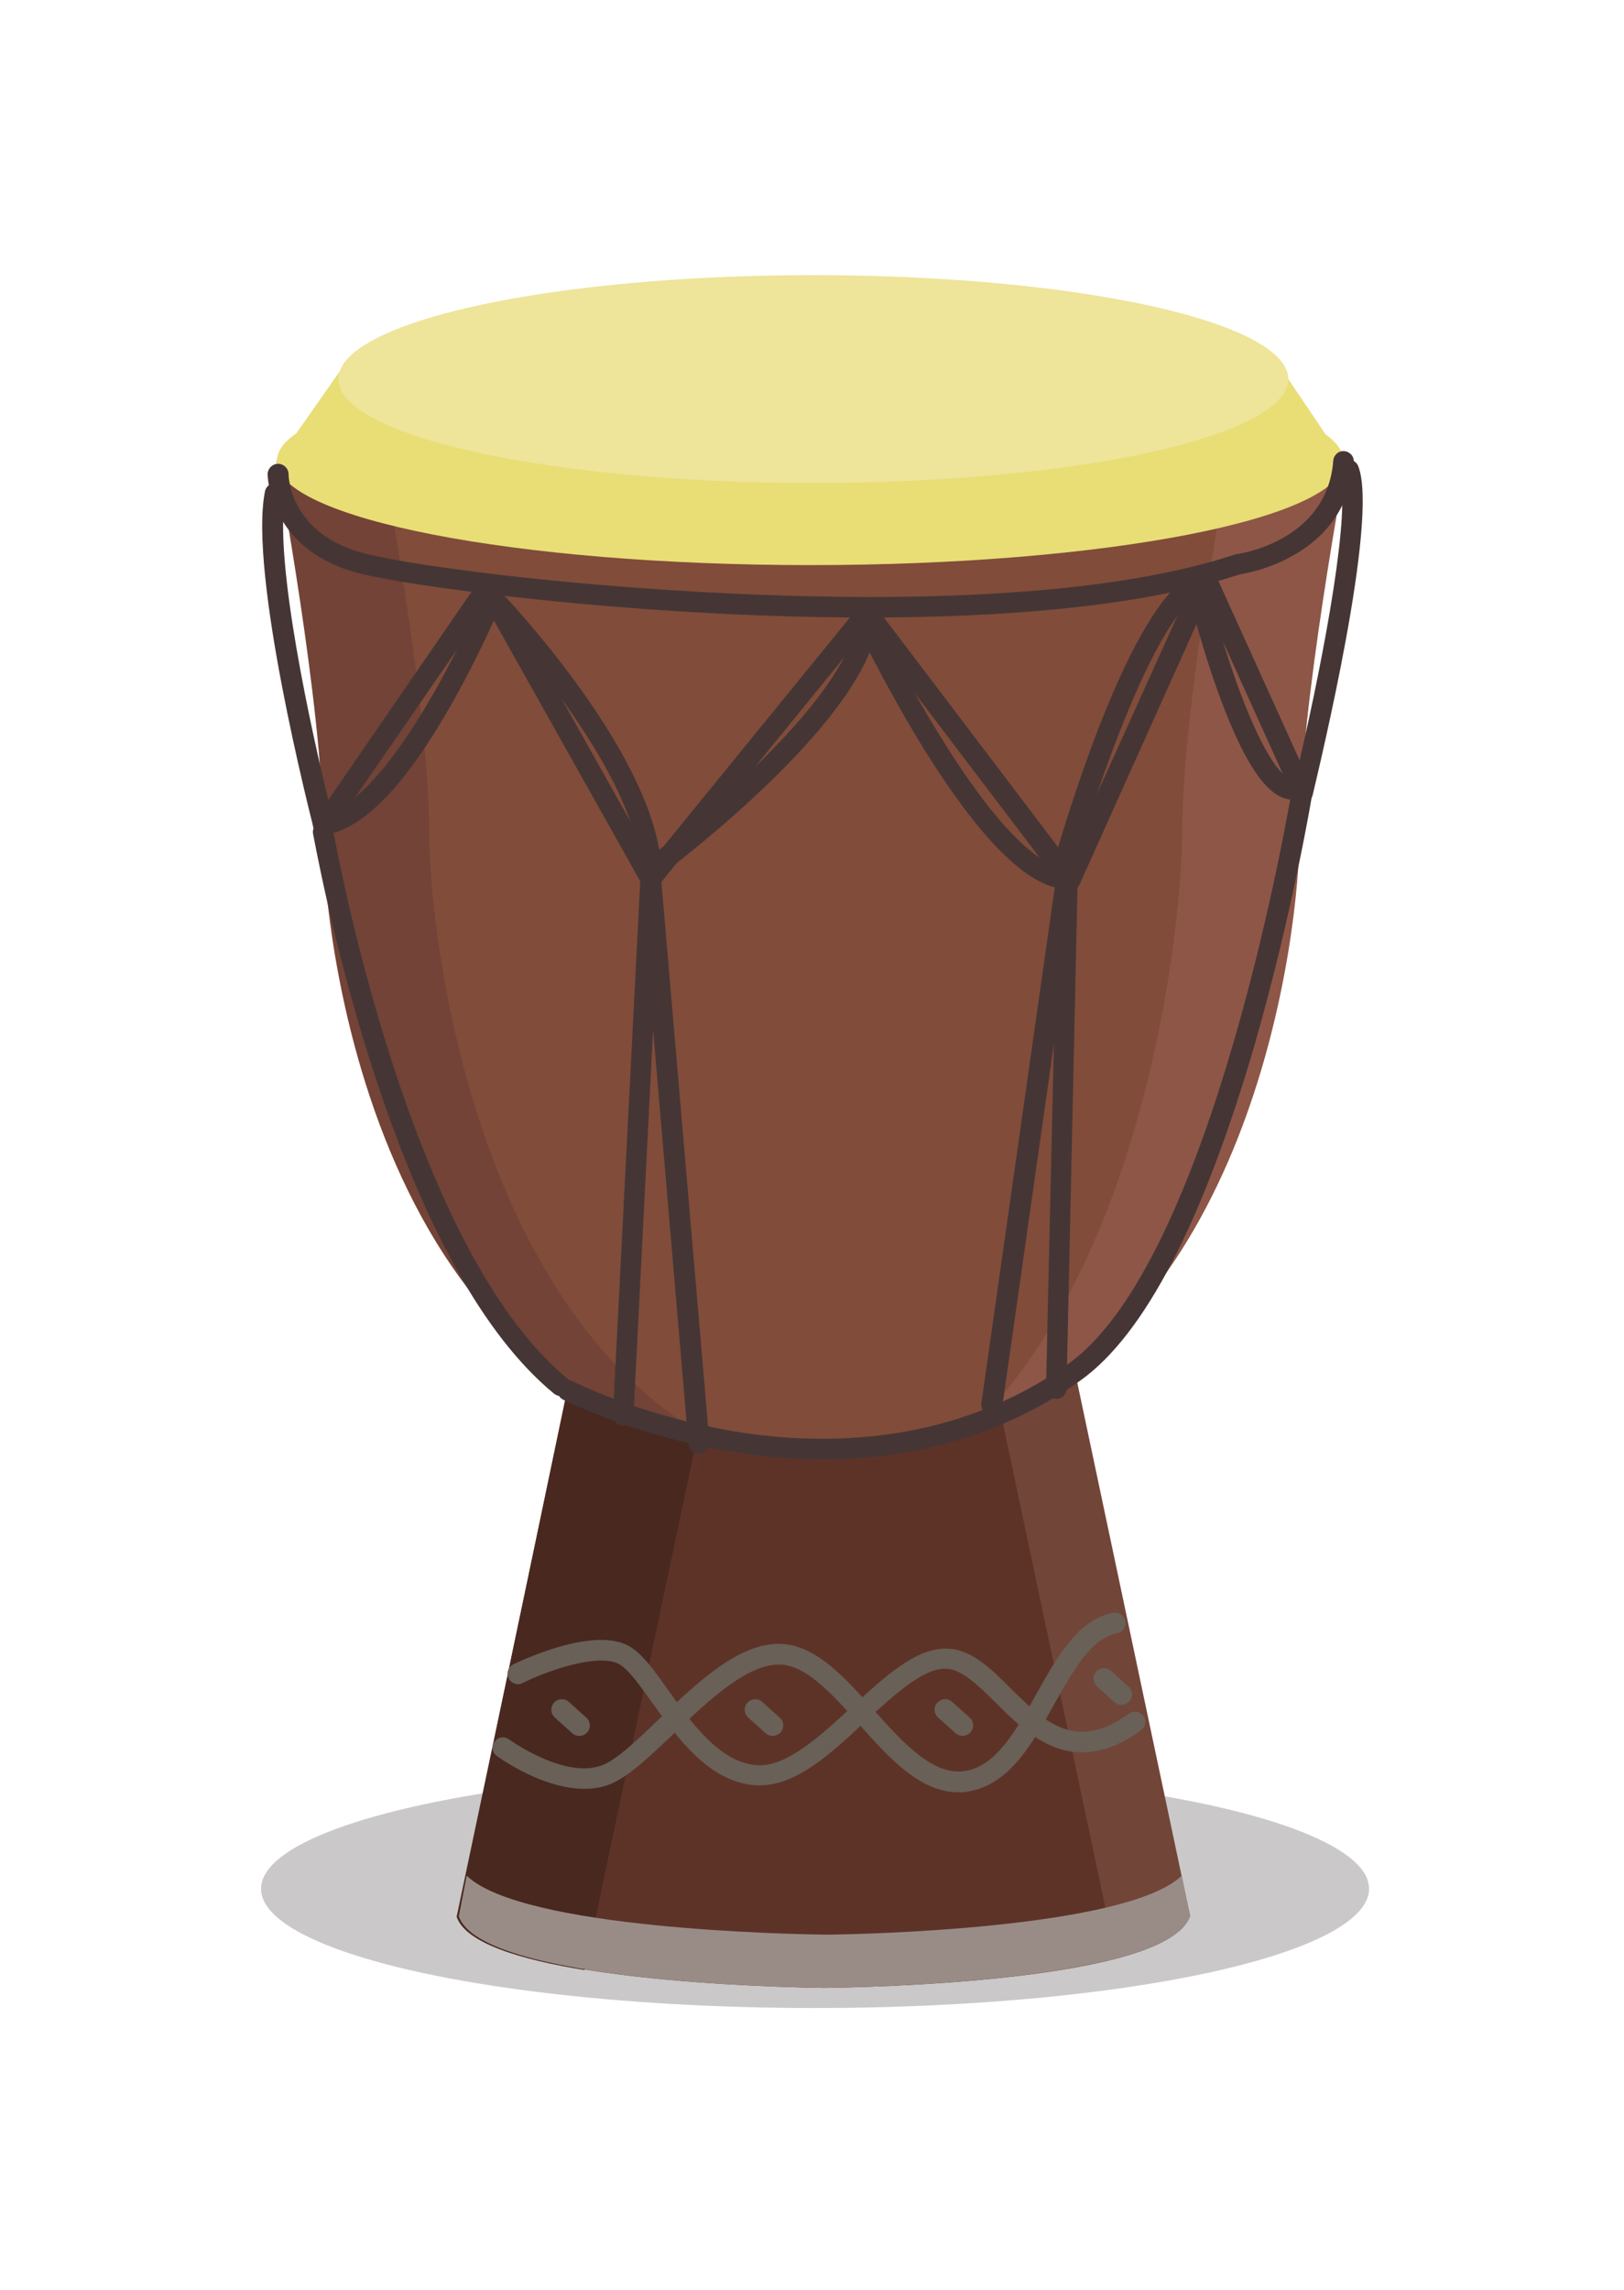 <?xml version="1.0" encoding="utf-8"?>
<!-- Generator: Adobe Illustrator 21.1.0, SVG Export Plug-In . SVG Version: 6.00 Build 0)  -->
<svg version="1.1"
	 id="svg2" inkscape:version="0.47 r22583" sodipodi:docname="afrikan_mask.svg" xmlns:cc="http://creativecommons.org/ns#" xmlns:dc="http://purl.org/dc/elements/1.1/" xmlns:inkscape="http://www.inkscape.org/namespaces/inkscape" xmlns:ns1="http://sozi.baierouge.fr" xmlns:rdf="http://www.w3.org/1999/02/22-rdf-syntax-ns#" xmlns:sodipodi="http://sodipodi.sourceforge.net/DTD/sodipodi-0.dtd" xmlns:svg="http://www.w3.org/2000/svg"
	 xmlns="http://www.w3.org/2000/svg" xmlns:xlink="http://www.w3.org/1999/xlink" x="0px" y="0px" viewBox="0 0 372 524.4"
	 style="enable-background:new 0 0 372 524.4;" xml:space="preserve">
<style type="text/css">
	.st0{fill:#CAC8C8;}
	.st1{fill:#5E3327;}
	.st2{fill:#724539;}
	.st3{fill:#49281F;}
	.st4{fill:#814C3A;}
	.st5{fill:#8E5647;}
	.st6{fill:#724336;}
	.st7{fill:#E9DD76;}
	.st8{fill:#EEE49A;}
	.st9{fill:#998C87;}
	.st10{fill:#453635;}
	.st11{fill:#696057;}
</style>
<sodipodi:namedview  bordercolor="#666666" borderopacity="1.0" gridtolerance="4" guidetolerance="5" id="base" inkscape:current-layer="layer2" inkscape:cx="128.00675" inkscape:cy="272.43592" inkscape:document-units="px" inkscape:guide-bbox="true" inkscape:pageopacity="0.0" inkscape:pageshadow="2" inkscape:snap-from-guide="false" inkscape:window-height="574" inkscape:window-maximized="1" inkscape:window-width="1024" inkscape:window-x="-1" inkscape:window-y="0" inkscape:zoom="0.7" objecttolerance="4" pagecolor="#ffffff" showgrid="true" showguides="true">
	</sodipodi:namedview>
<g>
	<g>
		<ellipse class="st0" cx="186.7" cy="432.5" rx="126.9" ry="27.3"/>
	</g>
	<g>
		<g>
			<path class="st1" d="M272.5,438.8l-27.8-131.5l-56.3,10.3l-56.2-10.3l-27.4,131.5c5.1,15.1,76.8,16.3,84,16.4v0c0,0-0.2,0,0,0
				c0.2,0,0,0,0,0v0C196.8,455.1,267.5,453.9,272.5,438.8z"/>
		</g>
	</g>
	<g>
		<g>
			<polygon class="st2" points="169.5,317.6 179,315.9 132.3,307.3 131.6,310.7 			"/>
		</g>
		<g>
			<path class="st2" d="M188.9,455.2C188.9,455.2,189,455.2,188.9,455.2C188.7,455.2,188.9,455.2,188.9,455.2z"/>
		</g>
		<g>
			<path class="st2" d="M244.8,307.3l-18.3,3.3l27.1,128.1c-4.2,12.4-52.5,15.4-74.1,16.2c4.7,0.2,8.1,0.2,9.4,0.2
				c7.9-0.1,78.6-1.4,83.7-16.4L244.8,307.3z"/>
		</g>
	</g>
	<g>
		<g>
			<g>
				<path class="st3" d="M163.1,313l-30.8-5.6l-27.7,131.5c2,6,14.5,9.8,29.3,12.2L163.1,313z"/>
			</g>
		</g>
	</g>
	<g>
		<g>
			<path class="st4" d="M185.8,116.2L63.4,105.5c0,0,10.6,56.8,10.6,84.9c0,28.1,14.8,144.5,111.8,141.5
				c97,3,111.8-113.4,111.8-141.5c0-28.1,10.7-84.9,10.7-84.9L185.8,116.2z"/>
		</g>
	</g>
	<g>
		<g>
			<path class="st5" d="M158.9,116.2l13.4-1.2l-109-9.4c0,0,0.2,0.8,0.4,2.4L158.9,116.2z"/>
		</g>
		<g>
			<path class="st5" d="M281,107.9c-2,11-10.2,57.8-10.2,82.5c0,20.1-7.6,95.3-47.1,135.7c63.2-23.7,74-111.7,74-135.7
				c0-28.1,10.7-84.9,10.7-84.9L281,107.9z"/>
		</g>
	</g>
	<g>
		<g>
			<g>
				<path class="st6" d="M98.3,190.4c0-24.9-8.3-72.2-10.2-82.8l-24.6-2.1c0,0,10.6,56.8,10.6,84.9c0,25.9,12.6,126.6,90.3,140.1
					C108.1,300.7,98.3,213.4,98.3,190.4z"/>
			</g>
		</g>
	</g>
	<g>
		<g>
			<path class="st7" d="M303.6,99.4l-8.5-12.6L258,86.4c-20.3-2.9-45.3-4.6-72.4-4.6c-22.4,0-43.4,1.2-61.4,3.2l-46-0.5L67.9,99.2
				c-2.9,2-4.5,4.2-4.5,6.4c0,13.1,54.7,23.8,122.2,23.8s122.2-10.6,122.2-23.8C307.7,103.4,306.3,101.4,303.6,99.4z"/>
		</g>
	</g>
	<g>
		<g>
			<ellipse class="st8" cx="186.3" cy="86.8" rx="108.8" ry="23.8"/>
		</g>
	</g>
	<g>
		<g>
			<path class="st9" d="M188.9,443L188.9,443C188.9,443,189,443,188.9,443C188.7,443,188.9,443,188.9,443L188.9,443
				c-7.1-0.1-69.3-1.2-82-13.5l-1.8,9.3c5.1,15.1,76.7,16.3,83.8,16.4v0c0,0-0.2,0,0,0c0.2,0,0,0,0,0v0c7.9-0.1,78.6-1.4,83.7-16.4
				l-1.9-9.3C257.9,441.8,195.2,443,188.9,443z"/>
		</g>
	</g>
	<g>
		<path class="st10" d="M198.8,141.4c-53.5,0-107.2-7.3-117.9-10.5c-19.4-5.7-19.6-22.1-19.6-22.3c0-1.3,1.1-2.4,2.4-2.4l0,0
			c1.3,0,2.4,1.1,2.4,2.4c0,0.5,0.3,13.1,16.2,17.8c9.1,2.7,44.5,7.6,85,9.5c35.4,1.7,84.1,1.5,115.5-8.9c0.1,0,0.3-0.1,0.4-0.1
			c0.8-0.1,20.8-3,22.2-21.4c0.1-1.3,1.2-2.3,2.5-2.2c1.3,0.1,2.3,1.2,2.2,2.5c-0.7,9.3-5.5,16.7-13.9,21.4
			c-5.6,3.2-10.9,4.1-12.1,4.3C261.5,138.9,230.2,141.4,198.8,141.4z"/>
	</g>
	<g>
		<path class="st10" d="M245,203.8c-0.7,0-1.4-0.3-1.9-0.9l-44.6-58.7l-47.6,58.5c-0.5,0.6-1.3,0.9-2,0.9c-0.8-0.1-1.5-0.5-1.9-1.2
			l-35.6-63.4l-35.3,51.2c-0.5,0.8-1.5,1.2-2.4,1c-0.9-0.2-1.7-0.8-1.9-1.7c-0.6-2.4-14.9-58.2-11.1-77c0.3-1.3,1.5-2.1,2.8-1.9
			c1.3,0.3,2.1,1.5,1.9,2.8c-2.9,14.6,6.3,55.4,9.8,69.8l34.4-50c0.5-0.7,1.2-1.1,2.1-1c0.8,0,1.6,0.5,2,1.2l35.7,63.6l47.4-58.2
			c0.5-0.6,1.2-0.9,1.9-0.9c0.7,0,1.4,0.4,1.8,0.9l44,58l29.5-65.3c0.4-0.9,1.2-1.3,2.2-1.3h0c0.9,0,1.8,0.4,2.2,1.3l19.3,42.6
			c5.7-24.6,12-58.4,9-65.6c-0.5-1.2,0.1-2.6,1.3-3.1c1.2-0.5,2.6,0.1,3.1,1.3c4.9,12-8.9,68.8-10.4,75.3c-0.2,1-1.1,1.7-2.1,1.8
			c-1,0.1-2-0.5-2.4-1.4l-20-44.2l-28.9,64.3c-0.3,0.8-1.1,1.3-1.9,1.4C245.2,203.8,245.1,203.8,245,203.8z"/>
	</g>
	<g>
		<path class="st10" d="M160.1,332.9c-1.2,0-2.3-0.9-2.4-2.2l-8.1-94.9l-4.5,88.5c-0.1,1.3-1.2,2.3-2.5,2.2
			c-1.3-0.1-2.3-1.2-2.2-2.5l6.3-123.1c0.1-1.2,1.1-2.2,2.3-2.3c1.2-0.1,2.3,0.9,2.4,2.2l11.1,129.4c0.1,1.3-0.9,2.5-2.2,2.6
			C160.3,332.9,160.2,332.9,160.1,332.9z"/>
	</g>
	<g>
		<path class="st10" d="M227.1,324c-0.1,0-0.2,0-0.3,0c-1.3-0.2-2.2-1.4-2-2.7l17.4-122.3c0.2-1.2,1.3-2.1,2.5-2
			c1.3,0.1,2.2,1.2,2.2,2.4l-2.6,118.6c0,1.3-1.1,2.4-2.4,2.3c-1.3,0-2.3-1.1-2.3-2.4l1.8-78.8l-11.8,82.9
			C229.2,323.1,228.2,324,227.1,324z"/>
	</g>
	<g>
		<path class="st10" d="M188.5,334.2c-6.4,0-13.1-0.5-20.3-1.7c-22.6-3.6-38.5-11.7-39.2-12c-1.2-0.6-1.6-2-1-3.2
			c0.6-1.2,2-1.6,3.2-1c0.2,0.1,16,8.1,37.9,11.6c20,3.2,49.4,3,75.6-15.6c33.3-23.7,51-130.2,51.2-131.3c0.2-1.3,1.4-2.2,2.7-2
			c1.3,0.2,2.2,1.4,2,2.7c0,0.3-4.6,27.6-13.2,57.5c-11.8,40.5-25.2,66.4-39.9,76.9C235.1,324.9,215.6,334.2,188.5,334.2z"/>
	</g>
	<g>
		<path class="st10" d="M128.5,319.7c-0.5,0-1.1-0.2-1.5-0.5C110.9,306,96.7,280.4,84.8,243c-8.8-27.7-13-51.9-13.1-52.1
			c-0.2-1.3,0.6-2.5,1.9-2.7c1.3-0.2,2.5,0.6,2.7,1.9c0.2,0.9,16.8,95.3,53.6,125.5c1,0.8,1.2,2.3,0.3,3.3
			C129.9,319.4,129.2,319.7,128.5,319.7z"/>
	</g>
	<g>
		<path class="st10" d="M243,203.4c-0.1,0-0.3,0-0.4,0c-8.2-1.4-18.5-12-30.6-31.3c-5.4-8.7-10-17.3-12.8-22.7
			c-9.2,22.3-46.8,50.3-48.6,51.6c-0.7,0.5-1.6,0.6-2.4,0.2c-0.8-0.4-1.3-1.2-1.4-2c-1-20.3-25.4-49.1-33.3-57.9
			c-2.1,4.6-6.1,13.2-11.2,21.9c-10.2,17.5-19.6,26.9-27.9,27.9c-1.3,0.2-2.5-0.7-2.7-2c-0.2-1.3,0.7-2.5,2-2.7
			c13.8-1.8,31.3-37,36.9-50.4c0.3-0.7,1-1.3,1.8-1.4c0.8-0.1,1.6,0.1,2.1,0.7c1.4,1.4,32.2,33.9,36.5,59.3
			c10.5-8.2,42.4-34.5,45.2-52.1c0.2-1,1-1.8,2-2c1-0.2,2,0.4,2.5,1.3c6.8,14.3,26.6,50.7,40.5,56.2c3.5-12.2,17.8-59.2,31.8-66.4
			c0.6-0.3,1.4-0.3,2.1,0c0.7,0.3,1.1,0.9,1.3,1.6c5.1,21.3,14.1,44.6,19.7,45.2c1.3,0.1,2.2,1.3,2.1,2.6c-0.1,1.3-1.3,2.2-2.6,2.1
			c-3.5-0.4-9.1-3.5-16.9-25.5c-2.8-7.8-4.9-15.6-6.1-19.9c-10.8,10.2-23.3,48.8-27.5,63.9C245,202.7,244.1,203.4,243,203.4z"/>
	</g>
	<g>
		<g>
			<path class="st11" d="M174.1,408.8c-0.4,0-0.7,0-1.1,0c-10.7-0.8-17.8-10.9-23.6-18.9c-2.8-3.9-5.4-7.6-7.5-8.8
				c-4.5-2.6-16,1.2-22.2,4.3c-1.2,0.6-2.6,0.1-3.2-1.1c-0.6-1.2-0.1-2.6,1.1-3.2c1.9-0.9,18.5-8.8,26.6-4.1c3,1.7,5.8,5.7,9,10.2
				c5.2,7.3,11.6,16.3,20.1,17c6.8,0.5,14.5-6.6,21.9-13.4c7.4-6.8,14.4-13.3,21.4-13.3c5.8,0,10.3,4.5,15,9.2
				c7.6,7.5,14.7,14.6,27,5.7c1.1-0.8,2.5-0.5,3.3,0.5c0.8,1.1,0.5,2.5-0.5,3.3c-15.6,11.3-25.8,1.2-33.2-6.2
				c-4.1-4-7.9-7.9-11.7-7.9c-5.2,0-11.8,6.1-18.2,12C190.6,401.3,182.6,408.8,174.1,408.8z"/>
		</g>
		<g>
			<path class="st11" d="M219.5,410.4c-8.8,0-16-8-22.9-15.8c-5.6-6.3-11.5-12.8-17.2-13.4c-7.7-0.8-17,8.1-25.2,15.9
				c-5.9,5.6-10.9,10.4-15.4,11.8c-10.9,3.4-24.4-6.4-25-6.8c-1.1-0.8-1.3-2.3-0.5-3.3c0.8-1.1,2.3-1.3,3.3-0.5
				c0.2,0.1,12.2,8.8,20.8,6.1c3.4-1,8.3-5.7,13.5-10.7c9-8.6,19.1-18.3,29-17.2c7.5,0.8,14,8,20.2,15c6.7,7.5,13.7,15.3,21.1,14
				c7.1-1.2,11.7-9.5,16.2-17.6c4.7-8.4,9.5-17.1,17.6-18.6c1.3-0.2,2.5,0.6,2.8,1.9c0.2,1.3-0.6,2.5-1.9,2.8
				c-5.9,1.1-10,8.4-14.4,16.2c-5,9.1-10.3,18.4-19.6,20C221.2,410.4,220.3,410.4,219.5,410.4z"/>
		</g>
		<g>
			<path class="st11" d="M220.5,397.5c-0.6,0-1.1-0.2-1.6-0.6l-4-3.6c-1-0.9-1.1-2.4-0.2-3.4c0.9-1,2.4-1.1,3.4-0.2l4,3.6
				c1,0.9,1.1,2.4,0.2,3.4C221.8,397.2,221.1,397.5,220.5,397.5z"/>
		</g>
		<g>
			<path class="st11" d="M177,397.5c-0.6,0-1.1-0.2-1.6-0.6l-4-3.6c-1-0.9-1.1-2.4-0.2-3.4c0.9-1,2.4-1.1,3.4-0.2l4,3.6
				c1,0.9,1.1,2.4,0.2,3.4C178.3,397.2,177.6,397.5,177,397.5z"/>
		</g>
		<g>
			<path class="st11" d="M132.7,397.5c-0.6,0-1.1-0.2-1.6-0.6l-4-3.6c-1-0.9-1.1-2.4-0.2-3.4c0.9-1,2.4-1.1,3.4-0.2l4,3.6
				c1,0.9,1.1,2.4,0.2,3.4C134,397.2,133.4,397.5,132.7,397.5z"/>
		</g>
		<g>
			<path class="st11" d="M256.9,390.4c-0.6,0-1.1-0.2-1.6-0.6l-4-3.6c-1-0.9-1.1-2.4-0.2-3.4c0.9-1,2.4-1.1,3.4-0.2l4,3.6
				c1,0.9,1.1,2.4,0.2,3.4C258.2,390.1,257.5,390.4,256.9,390.4z"/>
		</g>
	</g>
</g>
</svg>
